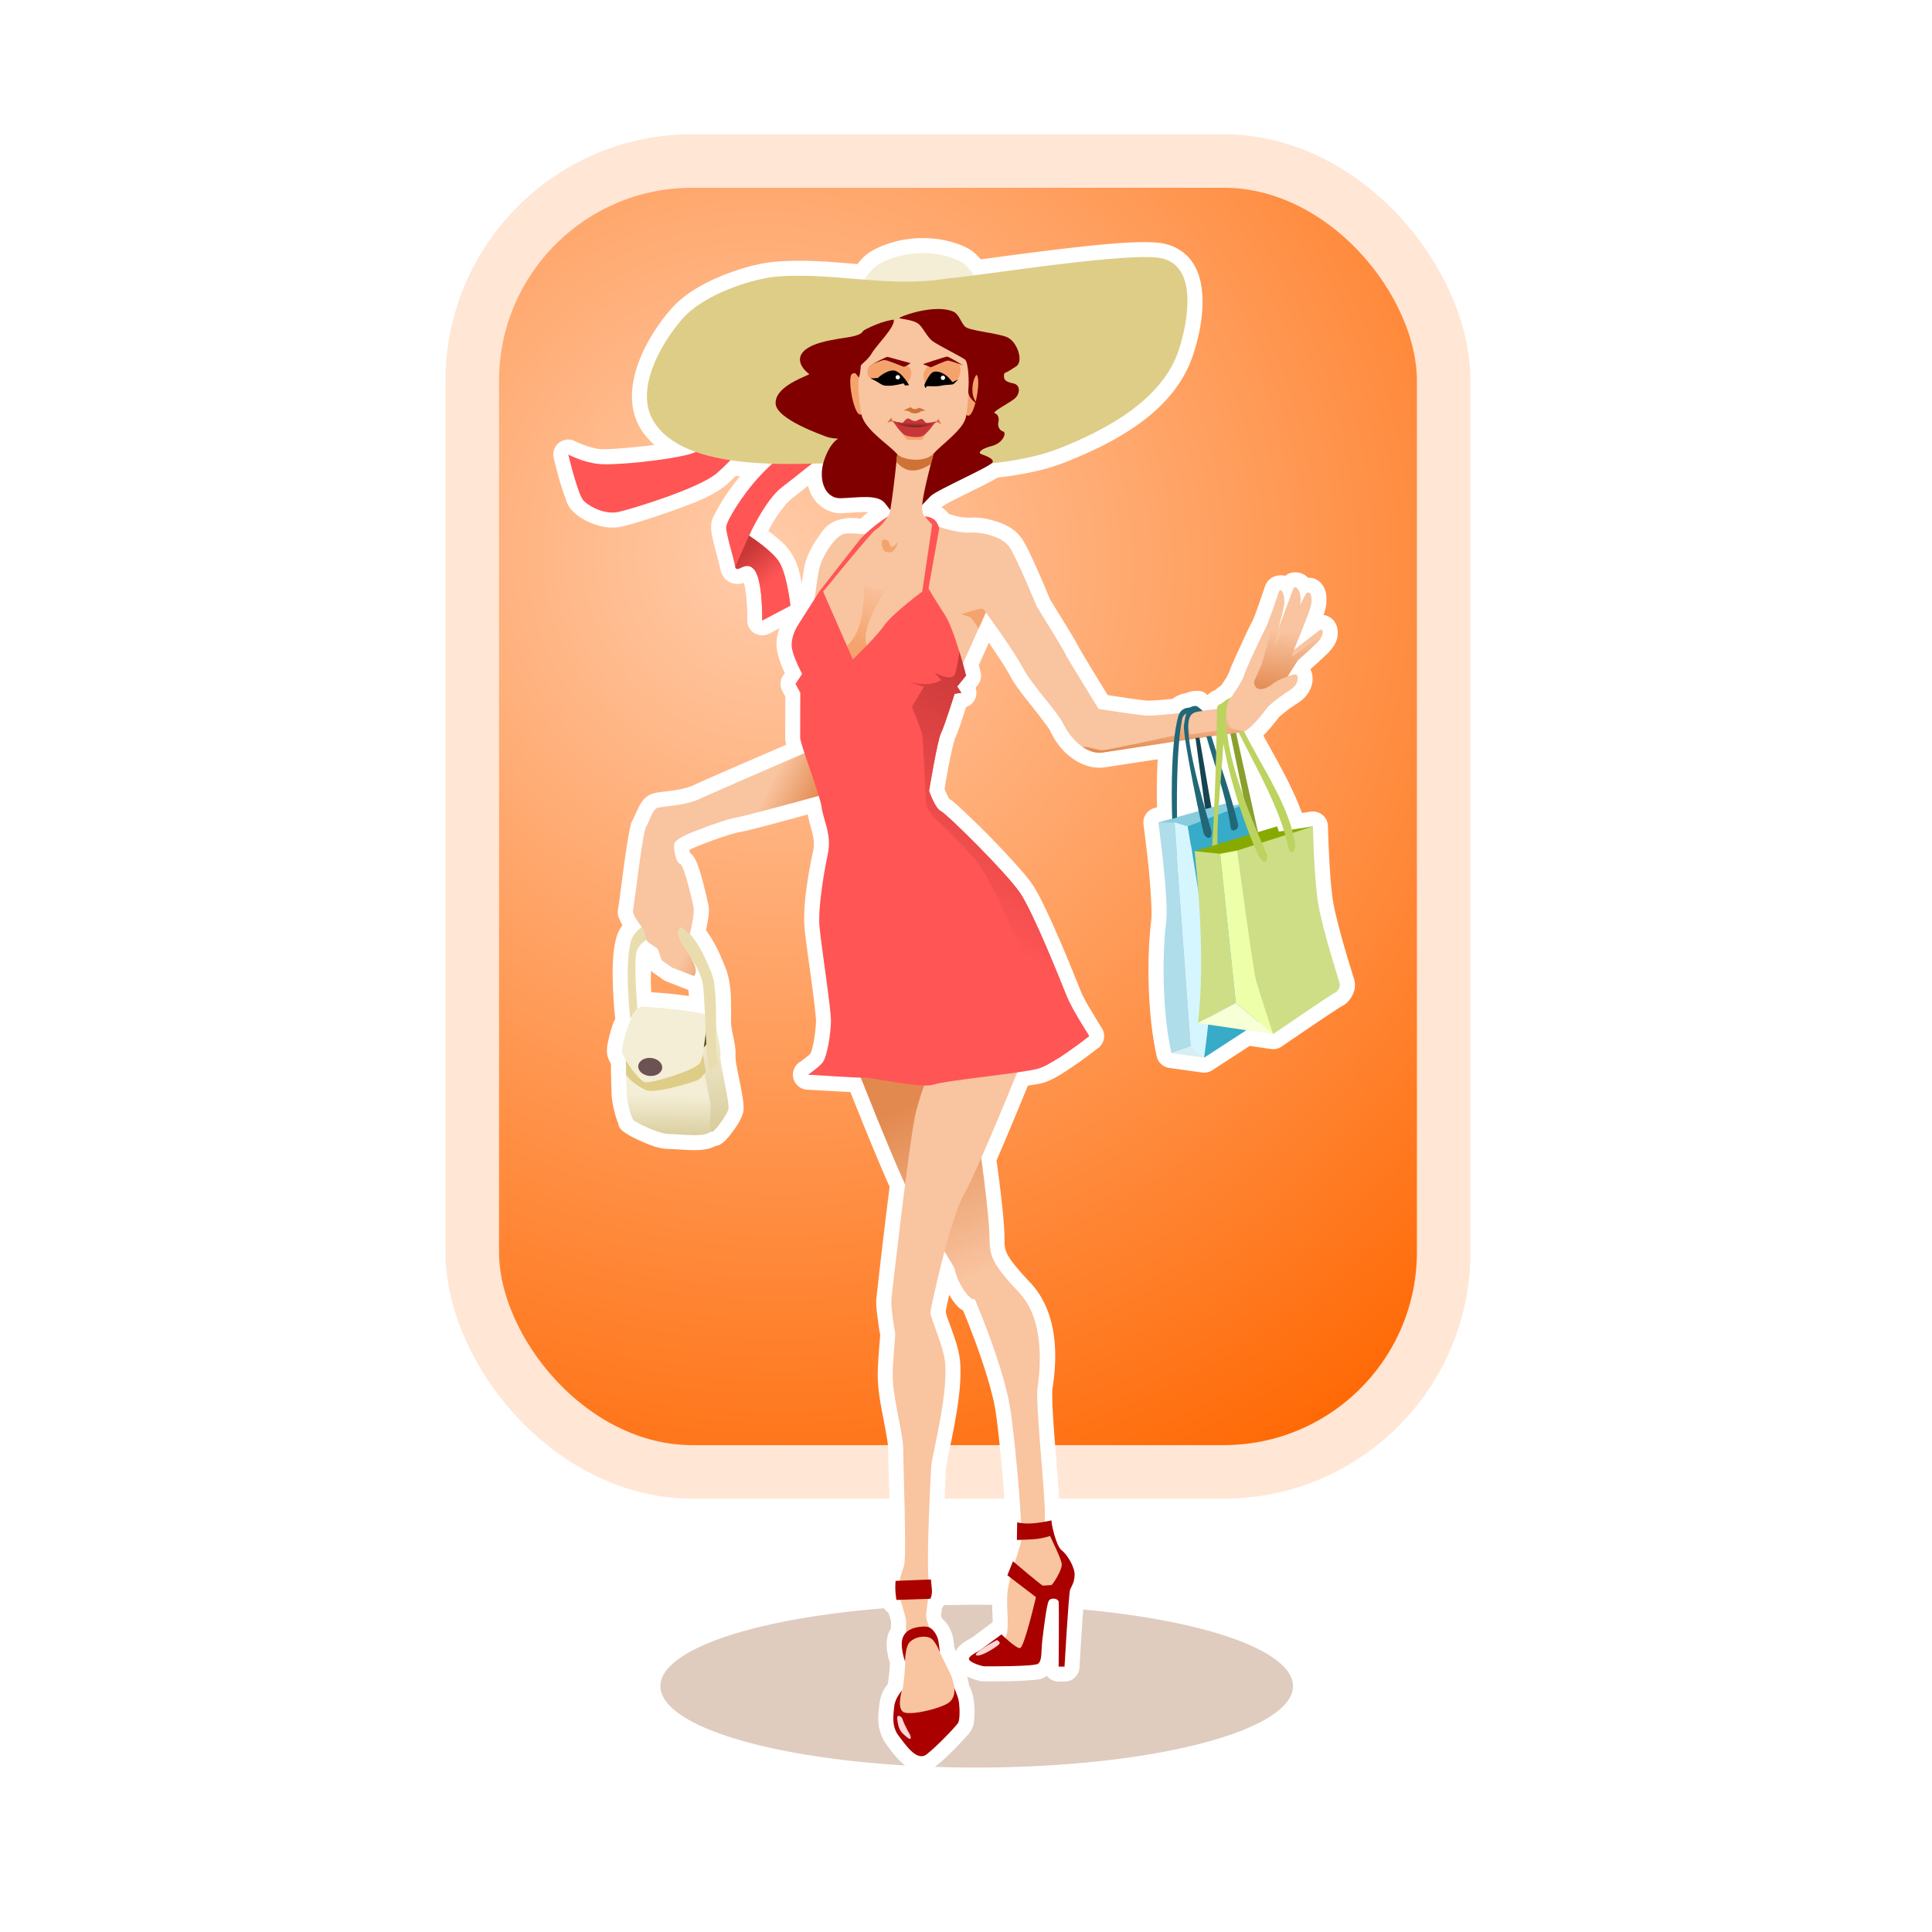 <svg:svg xmlns:dc="http://purl.org/dc/elements/1.1/" xmlns:ns1="http://www.w3.org/1999/xlink" xmlns:ns3="http://creativecommons.org/ns#" xmlns:rdf="http://www.w3.org/1999/02/22-rdf-syntax-ns#" xmlns:svg="http://www.w3.org/2000/svg" height="721.746" id="svg2" version="1.1" viewBox="-141.503 -25.217 721.746 721.746" width="721.746">
  <svg:title id="title4646">shopping woman</svg:title>
  <svg:defs id="defs4">
    <svg:linearGradient id="linearGradient4202">
      <svg:stop id="stop4204" offset="0" stop-color="#c83737" />
      <svg:stop id="stop4206" offset="1" stop-color="#f55" />
    </svg:linearGradient>
    <svg:linearGradient id="linearGradient4184">
      <svg:stop id="stop4186" offset="0" stop-color="#f9c4a0" />
      <svg:stop id="stop4188" offset="1" stop-color="#e2894f" />
    </svg:linearGradient>
    <svg:linearGradient id="linearGradient3143">
      <svg:stop id="stop3145" offset="0" stop-color="#f4eed7" />
      <svg:stop id="stop3147" offset="1" stop-color="#d1c38b" />
    </svg:linearGradient>
    <svg:linearGradient gradientTransform="translate(-2.25 .5)" gradientUnits="userSpaceOnUse" id="linearGradient3137" x1="118.59" x2="118.2" y1="450.83" y2="471.45" ns1:href="#linearGradient3143" />
    <svg:linearGradient gradientTransform="translate(-2.25 .5)" gradientUnits="userSpaceOnUse" id="linearGradient3149" x1="135.92" x2="146.7" y1="425.68" y2="473.79" ns1:href="#linearGradient3143" />
    <svg:linearGradient gradientUnits="userSpaceOnUse" id="linearGradient4192" x1="239.12" x2="211.49" y1="516.59" y2="453.99" ns1:href="#linearGradient4184" />
    <svg:linearGradient gradientUnits="userSpaceOnUse" id="linearGradient4208" x1="148.89" x2="158.19" y1="248" y2="258.72" ns1:href="#linearGradient4202" />
    <svg:linearGradient gradientUnits="userSpaceOnUse" id="linearGradient4237" x1="211.64" x2="211.6" y1="200.18" y2="201.88">
      <svg:stop id="stop4233" offset="0" stop-color="#c83737" />
      <svg:stop id="stop4235" offset="1" stop-color="#782121" />
    </svg:linearGradient>
    <svg:linearGradient gradientUnits="userSpaceOnUse" id="linearGradient4249" x1="236.35" x2="190.1" y1="289.06" y2="359.06" ns1:href="#linearGradient4202" />
    <svg:linearGradient gradientUnits="userSpaceOnUse" id="linearGradient4283" x1="305.91" x2="306.04" y1="310.35" y2="323.11" ns1:href="#linearGradient4184" />
    <svg:linearGradient gradientUnits="userSpaceOnUse" id="linearGradient4285" x1="162.19" x2="178.93" y1="326.56" y2="335.06" ns1:href="#linearGradient4184" />
    <svg:linearGradient gradientUnits="userSpaceOnUse" id="linearGradient4423" x1="190.13" x2="197.48" y1="283.05" y2="259.39">
      <svg:stop id="stop4419" offset="0" stop-color="#f5a36c" />
      <svg:stop id="stop4421" offset="1" stop-color="#f5a36c" stop-opacity="0" />
    </svg:linearGradient>
    <svg:radialGradient cx="117.55" cy="267.87" gradientTransform="matrix(1.212 1.683 -1.652 1.19 455.67 -265.92)" gradientUnits="userSpaceOnUse" id="radialGradient4466" r="191.45">
      <svg:stop id="stop3933" offset="0" stop-color="#fca" />
      <svg:stop id="stop3935" offset="1" stop-color="#f60" />
    </svg:radialGradient>
    <svg:filter color-interpolation-filters="sRGB" height="1.167" id="filter4480" width="1.226" x="-.113" y="-.084">
      <svg:feGaussianBlur id="feGaussianBlur4482" stdDeviation="17.052" />
    </svg:filter>
    <svg:filter color-interpolation-filters="sRGB" height="2.172" id="filter4488" width="1.302" x="-.151" y="-.586">
      <svg:feGaussianBlur id="feGaussianBlur4490" stdDeviation="16.806" />
    </svg:filter>
    <svg:linearGradient gradientUnits="userSpaceOnUse" id="linearGradient4514" x1="335.85" x2="332.65" y1="210.25" y2="234.33" ns1:href="#linearGradient4184" />
  </svg:defs>
  <svg:g id="layer3" transform="translate(-11.334 -67.532)">
    <svg:path d="m374.47 676.2a133.66 34.402 0 1 1 -267.32 0 133.66 34.402 0 1 1 267.32 0z" fill="#803300" filter="url(#filter4488)" id="path4061" opacity=".5" style="color:#000000" transform="matrix(.884 0 0 .884 21.82 74.457)" />
    <svg:rect fill="#520" filter="url(#filter4480)" height="489.71" id="rect3939" ry="82.15" style="color:#000000" width="362.89" x="52.259" y="108.46" />
    <svg:rect fill="url(#radialGradient4466)" height="489.71" id="rect3929" ry="82.15" stroke="#ffe6d5" stroke-width="20" style="color:#000000" width="362.89" x="46.259" y="102.46" />
    <svg:path d="m201.75 63.75c-6.099 0.23-12.115 1.759-17.375 4.656-2.407 1.326-4.076 3.131-5.562 5.031-10.007-0.826-20.268-1.785-30.781-0.875-5.007 0.434-11.956 2.081-19.188 4.969-7.232 2.888-14.672 6.901-19.875 12.938-4.658 5.404-9.305 12.443-12.062 20.125-2.758 7.682-3.69 16.483 0.75 24.094 1.426 2.445 3.301 4.476 5.312 6.312-8.303 1.04-17.618 1.79-20.125 1.562-4.536-0.412-9.375-2.906-9.375-2.906a5.598 5.598 0 0 0 -8.125 6.188s0.909 3.905 2.125 8.125c0.608 2.11 1.3 4.291 2.031 6.25 0.731 1.959 0.813 3.375 3.094 5.656 1.934 1.934 4.384 3.4 7.438 4.562s6.73 1.949 10.719 1.062c3.206-0.713 10.516-2.889 18.5-5.75 7.984-2.861 15.829-5.679 20.875-10.094 1.073-0.939 2.163-2.043 3.25-3.094 0.511 0.064 1.021 0.131 1.531 0.188-2.154 2.66-4.255 5.471-6 8.188-1.221 1.9-2.274 3.694-3.094 5.344-0.82 1.65-1.656 2.549-1.656 5.562 0 1.727 0.282 2.75 0.594 4.156 0.312 1.407 0.696 2.957 1.094 4.469 0.796 3.023 1.675 6.447 1.688 6.531 0.046 0.298 0.048 0.256 0.094 0.438a5.598 5.598 0 0 0 0.125 0.531 5.598 5.598 0 0 0 0 0.031 5.598 5.598 0 0 0 0.031 0.094c0.292 1.019 0.393 1.188 0.156 0.531a5.598 5.598 0 0 0 0.062 0.094c0.212 0.551 0.363 0.814 0.594 1.188h-0.031c0.314 0.512 0.828 1.14 1.531 1.688a5.598 5.598 0 0 0 0.062 0.062c-1.51-1.139-1.551-1.035 0.25 0.188a5.598 5.598 0 0 0 0.031 0.031c1.649 1.11 3.482 1.147 4.594 0.969 0.013-0.002 0.048 0.002 0.062 0 0.14-0.023 0.318-0.054 0.594-0.125a5.598 5.598 0 0 0 0.062 -0.031c0.275-0.074 0.397-0.148 0.594-0.219 0.159 0.402 0.139 0.239 0.281 0.875 0.349 1.56 0.622 3.618 0.781 5.594 0.318 3.952 0.25 7.531 0.25 7.531a5.598 5.598 0 0 0 8.188 5.031l3.906-2.062c-0.949 2.43-1.607 5.504-0.781 9.219 0.641 2.884 1.756 5.521 2.719 7.531l-0.656 0.969a5.598 5.598 0 0 0 -0.281 5.75l1.12 2.09c-0.004 2.053-0.031 12.985-0.031 15.344 0 1.364 0.179 2.03 0.375 2.656-9.667 4.174-30.06 12.951-34.781 15.188-1.626 0.77-4.68 1.489-7.5 1.906-1.41 0.209-2.781 0.353-3.969 0.5-1.187 0.147-1.963 0.19-3.375 0.594-2.431 0.695-3.572 2.141-4.344 3.219-0.771 1.077-1.244 2.067-1.656 2.969-0.825 1.803-1.704 3.622-1.406 3.188-0.898 1.308-0.846 1.672-1 2.188-0.154 0.515-0.254 0.982-0.375 1.531-0.242 1.099-0.468 2.408-0.719 3.906-0.502 2.996-1.048 6.734-1.562 10.469-0.515 3.734-0.999 7.465-1.375 10.344-0.188 1.439-0.347 2.657-0.469 3.562-0.122 0.906-0.3 1.812-0.219 1.406-0.495 2.487 0.175 3.526 0.562 4.469 0.309 0.752 0.681 1.339 1.031 1.938-0.952 1.272-1.746 2.701-2.219 4.375-1.702 6.032-1.583 13.436-1.312 19.812 0.252 5.945 0.74 10.144 0.812 10.781-0.188 0.476-0.486 0.93-0.656 1.406-0.75 2.094-1.343 4.159-1.75 5.938-0.407 1.778-0.688 2.878-0.688 4.688 0 1.894 0.455 2.7 0.844 3.625 0.177 0.421 0.422 0.816 0.625 1.219 0.019 1.277 0.025 2.246 0.062 4.219a5.598 5.598 0 0 0 0.026 0.56 5.598 5.598 0 0 0 0 0.094c0.046 2.498 0.088 4.876 0.156 6.25 0.12 2.405 0.621 4.976 1.25 7.375 0.314 1.199 0.661 2.3 1.094 3.375 0.432 1.075-0.011 2.034 2.938 4 1.542 1.028 3.341 1.958 6.312 3.25s6.214 2.688 10.25 2.688c1.534 0 4.962 0.354 8.344 0.406 1.691 0.026 3.394-0.027 5.188-0.344 1.063-0.188 2.267-0.561 3.469-1.188 0.432-0.128 1.026-0.202 1.312-0.344 1.13-0.561 1.623-1.056 2.125-1.531 1.003-0.95 1.788-1.924 2.594-3 1.611-2.152 2.96-4.022 3.938-6.562 0.757-1.968 0.513-2.714 0.469-3.656-0.045-0.943-0.135-1.879-0.281-2.875-0.293-1.993-0.741-4.238-1.188-6.469s-0.914-4.435-1.219-6.156c-0.304-1.721-0.212-3.648-0.375-2.344 0.289-2.314-0.022-3.995-0.312-5.781-0.259-1.59-0.597-2.975-0.844-4.031l-0.03-0.15-0.406-2.844c0.029-6.844 0.46-14.524-2.062-20.844-1.712-4.29-3.9-9.494-7.312-14.094 0.234-1.081 0.474-2.049 0.656-3.219 0.337-2.158 0.774-4.061 0.125-6.875-0.362-1.569-1.238-5.481-2.25-9.156-0.506-1.838-1.052-3.61-1.656-5.188-0.302-0.789-0.594-1.527-1.062-2.344-0.308-0.538-0.813-1.283-1.719-2.031-0.059-0.157-0.087-0.225-0.156-0.5-0.082-0.328-0.071-0.252-0.094-0.625 0.069-0.039 0.085-0.056 0.156-0.094 1.128-0.601 2.344-1.062 2.344-1.062a5.598 5.598 0 0 0 0.062 -0.031s2.951-1.204 6.5-2.5 7.973-2.667 9.406-2.906c2.825-0.471 7.822-1.811 13.906-3.438 4.129-1.103 7.961-2.157 11.812-3.219 1.048 5.447 2.994 9.14 2.031 13.594-1.634 7.556-3.966 20.307-3.219 28.781 0.332 3.762 1.404 11.235 2.406 18.594 0.501 3.68 0.961 7.267 1.312 10.188 0.351 2.92 0.562 5.437 0.562 5.781 0 1.673-0.321 5.036-0.844 7.875-0.262 1.419-0.583 2.717-0.875 3.625-0.14 0.437-0.317 0.802-0.406 0.969-0.004 0.007-0.028 0.025-0.031 0.031-1.228 1.199-3.875 3.062-3.875 3.062a5.598 5.598 0 0 0 2.656 10.312s9.641 0.569 16.219 0.906c4.231 10.606 10.313 25.731 14.656 35.344-2.335 18.466-4.68 39.179-4.906 41.438-0.287 2.865 0.139 5.372 0.5 8.125s0.568 4.459 1 6.188c-0.362-1.448-0.118-0.924-0.125-0.656-0.007 0.268-0.021 0.749-0.062 1.344-0.082 1.189-0.235 2.834-0.375 4.656-0.28 3.645-0.592 7.906-0.406 11.5 0.254 4.918 1.279 10.119 2.188 14.781 0.908 4.662 1.656 8.988 1.656 10.594 0 3.224 0.355 13.133 0.562 22.969 0.104 4.918 0.15 9.749 0.125 13.469-0.012 1.86-0.034 3.449-0.094 4.562s-0.491 2.342 0.031 0.906c-0.249 0.684-0.532 1.758-0.812 2.625a5.598 5.598 0 0 0 -2.656 4.344c-0.314 4.205 0.144 6.676 0.344 8.25a5.598 5.598 0 0 0 2.594 4.031c0.187 0.627 0.41 1.25 0.562 1.812 0.205 0.756 0.366 1.437 0.438 1.812 0.003 0.066-0.027 0.296-0.031 0.375-0.016 0.31-0.025 0.592-0.031 0.938-0.005 0.239 0.003 0.6 0 0.875-0.64 1.115-1.18 2.362-1.406 3.719-0.494 2.962 0.002 5.348 0.438 7.25 0.256 1.118 0.388 1.369 0.594 2-0.181 3.571-0.556 6.526-0.812 7.938-1.167 1.386-2.789 3.753-3.188 7.875-0.278 2.875-1.45 9.239 2.812 14.812 1.233 1.612 2.981 4.273 5.562 6.594 1.291 1.16 2.867 2.353 5.188 2.938 2.32 0.585 5.468 0.022 7.562-1.594 2.328-1.796 5.037-4.403 7.5-6.906 1.231-1.252 2.359-2.48 3.281-3.5 0.922-1.02 1.43-1.378 2.312-2.812 1.153-1.874 1.088-2.846 1.219-3.938 0.131-1.091 0.166-2.174 0.156-3.25-0.019-2.151-0.119-4.021-0.656-6.062-0.494-1.876-1.034-2.982-1.406-3.812-0.185-1.058-0.39-2.13-0.688-3.219 0.184 0.083 0.381 0.202 0.562 0.281 1.027 0.45 1.986 0.775 2.906 1.031 0.921 0.256 1.328 0.5 3.062 0.5 0.399 0 5.155 0.043 9.875-0.062 2.36-0.053 4.723-0.163 6.75-0.312 1.013-0.075 1.936-0.146 2.812-0.281 0.877-0.136 1.368 0.149 3.406-1.125 0.145-0.091 0.21-0.215 0.344-0.312a5.598 5.598 0 0 0 4.438 2.188h2.219a5.598 5.598 0 0 0 5.594 -5.281s0.388-6.866 0.844-13.875c0.228-3.505 0.471-7.046 0.688-9.75 0.108-1.352 0.198-2.498 0.281-3.281 0.026-0.248 0.074-0.373 0.094-0.531 0.375-0.672 1.844-3.425 1.844-7.312 0-3.315-1.159-5.631-2.406-7.844-1.247-2.213-2.411-4.022-4.719-5.688 1.251 0.903 0.6 0.638 0.281-0.094-0.319-0.732-0.696-1.889-1-3s-0.565-2.228-0.688-2.938c-0.032-0.188-0.048-0.203-0.062-0.312a5.598 5.598 0 0 0 -2.469 -4.969c-0.079-1.502-0.23-3.169-0.375-5.281-0.301-4.374-0.758-9.756-1.188-15.156-0.429-5.4-0.837-10.819-1.094-15.188-0.257-4.368-0.212-8.298-0.219-8.25 0.85-5.949 4.467-26.934-8.344-40.438-4.969-5.238-7.388-8.401-8.406-10.438-1.018-2.037-1.094-3.187-1.094-6.406 0-5.383-1.409-17.45-2.969-28.656 3.894-8.92 8.101-19.105 11.719-27.938 2.065-0.327 4.293-0.613 5.844-1.094 3.594-1.115 6.739-3.228 10.094-5.469 0.785-0.524 1.562-1.061 2.281-1.562a5.598 5.598 0 0 0 0.031 0c3.291-2.298 5.704-4.168 6.938-5.125 0.006-0.005 0.025-0.026 0.031-0.031 0.661-0.508 1.094-0.812 1.094-0.812a5.598 5.598 0 0 0 1.281 -7.438s-1.528-2.434-3.344-5.469c-0.931-1.557-1.928-3.166-2.719-4.625-0.814-1.5-1.499-2.95-1.844-3.812-0.717-1.792-2.664-6.704-5.094-12.531-2.781-6.674-6.168-14.47-9.156-20.438-0.012-0.029-0.018-0.033-0.031-0.062-0.017-0.034-0.014-0.091-0.031-0.125a5.598 5.598 0 0 0 -0.062 -0.125 5.598 5.598 0 0 0 0 -0.031c-1.305-2.59-2.507-4.761-3.719-6.531-1.62-2.367-4-5.11-6.875-8.281v-0.031c-0.009-0.01-0.022-0.021-0.031-0.031a5.598 5.598 0 0 0 -0.062 -0.062 5.598 5.598 0 0 0 -0.094 -0.094c-2.862-3.148-6.117-6.573-9.312-9.812-3.26-3.31-6.455-6.391-9-8.781-1.272-1.195-2.38-2.226-3.312-3.031-0.766-0.662-1.182-1.067-2.25-1.688-0.004-0.004 0.007-0.023 0-0.031-0.013-0.008-0.018-0.023-0.031-0.031-0.384-0.477-1.261-2.525-1.75-3.656 0.197-1.188 0.628-3.897 1.406-8.062 0.23-1.227 0.498-2.497 0.75-3.75 0.235-1.175 0.481-2.313 0.719-3.375 0.468-2.084 1.266-4.22 0.781-3.25 1.218-2.435 2.253-5.701 3.375-9.094 0.535-1.619 0.604-1.902 0.969-3.062a5.598 5.598 0 0 0 3.562 -7.219l0.812-1.031a5.598 5.598 0 0 0 1.062 -5s-0.284-1.061-0.656-2.438l3.75-8.406c3.017 4.368 6.346 9.367 7.688 11.938 2.131 4.084 5.536 8.241 8.688 12.188 3.152 3.947 6.2 8.156 6.375 8.531 1.962 4.204 5.727 10.112 12.781 12.938 0.625 0.252 1.155 0.413 1.562 0.531a5.598 5.598 0 0 0 0.031 0c0.802 0.23 1.688 0.43 2.688 0.531 0.483 0.05 0.784 0.058 0.906 0.062 0.892 0.036 1.835-0.006 2.812-0.156 2.587-0.398 11.498-1.777 19.562-3-0.437 8.172-0.351 14.09-0.25 17.938l-1.062 0.312a5.598 5.598 0 0 0 -4 6.156s0.959 7.051 1.812 15.156c0.853 8.105 1.417 17.838 1.094 20.469-1.807 14.714-1.375 35.774 2.031 50.969a5.598 5.598 0 0 0 4.688 4.312l12.219 1.719a5.598 5.598 0 0 0 3.844 -0.844l14-9.094 7.906 1.156a5.598 5.598 0 0 0 3.99 -0.89s5.434-3.728 11-7.5c2.783-1.886 5.603-3.774 7.781-5.219 1.089-0.722 2.027-1.328 2.688-1.75 0.33-0.211 0.599-0.378 0.75-0.469s0.528-0.224-0.344 0.125c2.24-0.896 3.402-2.309 4.281-3.844 0.88-1.535 1.601-3.336 1.094-5.875-0.203-1.017-0.298-1.079-0.5-1.75-0.202-0.671-0.465-1.528-0.781-2.562-0.633-2.07-1.469-4.813-2.344-7.812-1.749-5.998-3.644-13.137-4.406-17.719-1.403-8.429-1.906-28-1.906-28a5.598 5.598 0 0 0 -6.438 -5.406l-3.281 0.5c-3.716-10.261-9.367-19.641-14.406-28.938 0.547-0.57 1.108-1.144 1.625-1.719 1.798-1.997 3.324-4.002 4.125-5.031 0.108-0.139 1.946-1.789 3.625-3s3.167-2.161 3.906-2.656c4.207-2.819 6.432-7.916 4.312-12.375 0.576-0.513 1.138-1.005 2.406-2.156 0.876-0.794 1.855-1.683 2.719-2.5 0.842-0.797 1.51-1.419 2.156-2.156 1.95-2.225 3.195-4.526 2.875-7.688-0.16-1.581-0.864-3.889-3.406-5.188-0.596-0.304-1.221-0.486-1.844-0.562 0.043-0.133 0.119-0.316 0.156-0.438 0.161-0.529 0.333-1.077 0.469-1.656 0.009-0.036 0.022-0.059 0.031-0.094 0.269-1.066 0.424-1.921 0.406-3.156h0.031c0.011-0.251-0.03-0.501-0.031-0.75-0.005-1.143-0.115-2.285-0.594-3.5-0.583-1.48-1.865-3.302-4.125-4.062-0.701-0.236-1.42-0.274-2.125-0.25-0.65-0.686-1.519-1.314-2.844-1.75-1.224-0.403-2.962-0.443-4.469 0.219-0.482 0.212-0.836 0.545-1.219 0.844-0.016-0.005-0.015-0.026-0.031-0.031-1.543-0.466-3.755-0.115-5.031 0.719s-1.837 1.774-2.219 2.5a5.598 5.598 0 0 0 -0.34 0.81s-0.976 2.972-2.094 6.156c-0.559 1.592-1.156 3.244-1.656 4.562-0.5 1.318-1.147 2.608-0.906 2.188-1.07 1.873-2.648 5.348-4.531 9.438-0.941 2.045-1.882 4.085-2.625 5.812-0.743 1.728-1.221 2.633-1.656 4.375 0.332-1.328-0.193 0.322-0.969 1.562-0.538 0.86-1.262 1.883-1.938 2.875-0.644 0.329-1.413 1.06-2.281 1.75-0.771 0.285-1.589 0.688-2.406 1.438-0.096 0.088-0.128 0.248-0.219 0.344-0.06 0.007-0.126-0.007-0.188 0-0.791-0.79-1.746-1.862-5.219-1.469-0.786 0.089-1.752 0.352-2.75 0.75-1.504 0.22-3.384 0.8-5.062 2.156-1.883 0.183-3.833 0.356-5.344 0.469-2.095 0.157-3.935 0.188-3.938 0.188-2.561-0.171-11.818-1.593-14.906-2.062-0.908-1.466-2.138-3.448-4.406-7.156-2.981-4.872-6.466-10.776-6.625-11.094-1.128-2.256-3.533-6.134-6-10.156-2.336-3.809-4.277-6.923-4.5-7.281-0.156-0.38-1.664-4.04-3.688-8.688-2.126-4.883-4.438-10.135-6.438-13.406-2.715-4.443-7.043-6.27-10.75-7.344s-6.733-1.399-9.469-1.125c0.248-0.025-1.799-0.059-3.719-0.406-1.357-0.245-2.61-0.675-3.844-1.062-0.814-1.11-1.74-1.823-2.719-2.5 0.479-0.3 1.566-1.06 2.75-1.688 1.921-1.019 4.395-2.246 6.938-3.5s5.129-2.526 7.312-3.656c1.547-0.801 2.749-1.413 3.938-2.188 8.86-1.025 17.459-2.665 25-5.625 18.39-7.219 40.766-18.676 47.938-39.781 2.105-6.194 4.22-14.979 3.562-23.469-0.329-4.245-1.374-8.558-4.094-12.219-2.72-3.66-7.293-6.231-12.594-6.688-7.603-0.655-19.549 0.475-32.625 1.969-11.948 1.365-23.97 3.019-33.438 4.281-1.386-1.678-2.985-3.259-5.344-4.406-5.489-2.671-11.659-3.729-17.75-3.5zm-41.375 92.5c0.245 1.009 0.591 2.006 1.031 2.969 1.814 3.972 6.319 7.44 11.406 7.281 3.458-0.108 6.804-0.476 9.219-0.438 0.391 0.006 0.478 0.062 0.781 0.094-0.883 0.666-1.825 1.505-2.844 2.375-1.639-0.233-4.242-0.607-7.844 0.375-4.723 1.288-6.299 4.133-8.406 7.188-2.107 3.055-3.894 6.51-4.688 10.281-0.323 1.535-0.671 4.104-1 6.344-0.693-3.502-1.515-7.379-3.656-10.875-2.174-3.548-5.271-5.929-7.969-8.031-0.468-0.365-0.439-0.3-0.875-0.625 0.578-1.118 0.553-1.256 1.406-2.719 2.124-3.642 5.212-7.761 6.938-9.094 1.892-1.462 4.228-3.342 6.5-5.125zm-45.031 136.5c0.35 0.226 0.727 0.429 0.844 0.594-0.24-0.188-0.526-0.376-0.875-0.562 0.009-0.006 0.021-0.025 0.031-0.031zm-13.656 44.688a5.598 5.598 0 0 0 0.75 0.656l3.938 2.75a5.598 5.598 0 0 0 1.188 0.625l8.062 3.125c0.092 0.664 0.119 0.646 0.188 1.562 0.015 0.198 0.017 0.511 0.031 0.719-6.304-0.925-11.192-1.237-14.031-1.406-0.061-0.963-0.069-0.917-0.125-2.031-0.11-2.195 0.004-3.842 0-6zm-1.375 18.5c0.081-0.009-0.005 0.115-0.281 0.344 0.059-0.085 0.118-0.198 0.156-0.25a5.598 5.598 0 0 0 0.125 -0.094zm112.8 102.53c0.261 0.424 0.476 0.904 0.75 1.312 0.951 1.417 1.911 2.688 3.25 3.844 0.305 0.263 0.815 0.496 1.188 0.75 1.33 3.206 10.477 25.371 12.312 38.906 1.466 10.813 2.819 26.485 3.438 36.781a5.598 5.598 0 0 0 -1.156 3.312l-0.125 6.594a5.598 5.598 0 0 0 0.688 2.781c-0.125 0.423-0.223 0.716-0.375 1.219a5.598 5.598 0 0 0 -1.375 1.969l-2.094 5.219a5.598 5.598 0 0 0 0.312 4.875 5.598 5.598 0 0 0 0 0.031c-0.295 1.522-0.686 3.052-0.75 4.594-0.147 3.537 0.107 6.887 0.156 9.469 0.005 0.29-0.054 0.419-0.062 0.688-0.025 0.018-4.249 3.171-6.812 5.094-0.929 0.697-1.613 1.051-2.594 1.625-0.98 0.574-2.473 1.485-3.688 3.031-0.223 0.284-0.325 0.751-0.5 1.125-0.259-0.548-0.422-0.897-0.688-1.469-0.083-0.946-0.144-2.218-0.562-4.031-0.269-1.167-0.722-2.467-1.625-4-0.54-0.917-1.379-1.888-2.406-2.812-0.073-0.222-0.201-0.549-0.25-0.719-0.048-0.167-0.047-0.264-0.062-0.375 0.017-0.239 0.193-1.766 0.312-2.75a5.598 5.598 0 0 0 0.59 -0.87c2.446-4.714 0.928-8.635 0.844-10.125a5.598 5.598 0 0 0 -0.969 -2.812c-0.355-7.749 0.871-35.814 1.094-38.938-0.005 0.073 0.367-2.299 0.938-5.031 0.571-2.733 1.321-6.232 2.031-10.031 1.42-7.598 2.795-16.303 2.281-23.75-0.32-4.643-1.983-9.137-3.375-13-0.696-1.931-1.338-3.669-1.75-4.906-0.194-0.581-0.225-1.205-0.25-1.5 0.073-0.393 0.069-0.441 0.219-1.156 0.262-1.253 0.613-2.962 1.062-4.938zm42.906 87.406c-0.106 0.177-0.191 0.316-0.344 0.5-0.006-0.012-0.025-0.02-0.031-0.031a5.598 5.598 0 0 0 0.375 -0.469z" fill="#fff" id="path4644" style="color:#000000" transform="translate(11.334 67.532)" />
  </svg:g>
  <svg:g id="layer2" transform="translate(-11.334 -67.532)">
    <svg:path d="m103.56 433.18s0.173 13.982 0.345 17.434c0.173 3.452 1.726 9.666 2.762 10.357 1.036 0.69 8.976 5.006 13.464 5.006s13.982 1.554 15.535-1.381c1.554-2.934-3.28-28.309-3.28-28.309z" fill="url(#linearGradient3137)" id="path3127" style="color:#000000" />
    <svg:path d="m136.19 423.51-7.768 2.071 1.726 12.601 7.768-3.884z" fill="#504416" id="path3129" style="color:#000000" />
    <svg:path d="m137.57 427.48s1.726 6.559 1.381 9.321c-0.345 2.762 3.797 17.952 2.934 20.196-0.863 2.244-5.524 8.976-6.387 8.113-0.863-0.863-0.173-8.631-0.173-9.666s-3.97-20.023-3.97-20.023z" fill="url(#linearGradient3149)" id="path3125" style="color:#000000" />
    <svg:path d="m103.56 433.19s0.06 5.657 0.156 10.688c1.745 2.514 5.723 4.961 7.445 5.686 3.28 1.381 17.092-2.744 19.336-3.78 1.013-0.468 2.109-1.795 3.031-3.094-0.627-3.662-1.156-6.406-1.156-6.406z" fill="#decd87" id="path3151" style="color:#000000" />
    <svg:path d="m109.6 418.33c-4.315 1.208-7.422 14.154-7.422 16.571 0 2.417 6.387 11.393 8.803 11.738 2.417 0.345 18.642-4.488 20.369-7.25 1.726-2.762 1.726-13.119 3.107-14.154 1.381-1.036 1.899 4.661 1.899 4.661l1.58-0.688-0.889-6.044c-0.69-3.28-27.446-4.833-27.446-4.833z" fill="#f4eed7" id="path3123" style="color:#000000" />
    <svg:path d="m121 439.23c0 2.479-2.009 4.488-4.488 4.488-2.479 0-4.488-2.009-4.488-4.488 0-2.479 2.009-4.488 4.488-4.488 2.479 0 4.488 2.009 4.488 4.488z" fill="#6c5353" id="path3156" style="color:#000000" transform="matrix(.996 .091 -.068 .748 26.561 101.75)" />
    <svg:path d="m134.98 442.5s-0.949-3.754-1.241-8.71c-0.534-9.062-0.689-22.343-1.693-25.468-1.554-4.833-7.221-15.627-14.5-16.571-4.028-0.523-9.628 2.982-10.098 6.818-0.764 6.235 0.518 20.714 0.518 20.714-0.777 0.259-2.675 3.711-2.675 3.711s-2.328-20.005 0.259-29.172c1.441-5.105 8.841-8.632 14.068-7.595 8.303 1.646 12.915 11.816 16.053 19.678 2.128 5.332 1.567 17.89 1.683 25.144 0.115 7.255 0.907 9.206 0.907 9.206z" fill="#e9ddaf" id="path3158" style="color:#000000" />
    <svg:path d="m143.59 200.22s-7.988 9.67-16.531 11.875c-8.543 2.205-27.312 4.114-33.375 3.562-6.063-0.551-11.562-3.562-11.562-3.562s3.576 15.139 5.781 17.344c2.205 2.205 8.008 5.227 12.969 4.125 4.961-1.102 30.292-8.806 36.906-14.594 6.614-5.787 14.625-15.438 14.625-15.438l-8.812-3.312zm22.594 9.094c-1.102 0.276-7.707 5.531-13.219 11.594-5.512 6.063-11.875 15.988-11.875 18.469 0 2.48 2.943 11.909 3.312 14.312 0.551 3.583 3.849-2.483 7.156 1.375s3.031 19.031 3.031 19.031l10.5-5.531s-1.235-11.481-4.156-16.25c-2.618-4.274-11.281-9.906-11.281-9.906s6.062-13.252 12.125-17.938c6.063-4.685 17.094-13.5 17.094-13.5l-12.688-1.656z" fill="#f55" id="path3044" style="color:#000000" />
    <svg:path d="m187.14 157.36s5.414-13.302 11.248-16.515c8.77-4.83 21.017-5.402 30.019-1.021 5.077 2.471 9.993 13.677 9.993 13.677z" fill="#f4eed7" id="path3040" style="color:#000000" />
    <svg:path d="m159.84 145.66c-8.278 0.717-26.848 6.206-35.276 15.984-8.543 9.912-17.343 26.454-10.748 37.756 11.431 19.591 53.465 15.984 66.142 15.984s58.87 4.916 85.434-5.512c17.869-7.015 38.47-18.202 44.646-36.378 3.857-11.35 7.717-33.622-8.268-35s-68.071 7.165-79.095 7.992c-20.843 3.353-42.2-2.614-62.835-0.827z" fill="#decd87" id="path3038" style="color:#000000" />
    <svg:path d="m194.09 172.12s-18.903 8.574-22.216 10.133c-3.313 1.559-12.667 5.067-12.277 10.913 0.39 5.846 17.539 11.692 18.903 12.277 1.364 0.585 4.482 0.779 4.482 0.779s-2.923 1.169-5.262 7.99 0 14.421 6.236 14.226c6.236-0.195 13.641-1.559 16.369 1.754 2.728 3.313 6.431 8.964 6.431 8.964s8.38-9.159 10.718-11.498c2.338-2.338 22.605-11.108 23.19-12.667 0.585-1.559-3.703-2.728-4.482-3.118-0.779-0.39-0.39-1.754 4.092-2.923 4.482-1.169 5.651-5.067 4.287-5.456-1.364-0.39-2.144-1.949-1.754-3.508 0.39-1.559-0.195-2.923-1.364-3.313-1.169-0.39 4.872-3.508 7.21-5.262s2.533-5.262-0.195-5.846c-2.728-0.585-3.897-1.169-3.508-3.508 0.39-2.338 4.885-3.495 4.69-4.469-0.195-0.974-55.552-5.469-55.552-5.469z" fill="#800000" id="path3013" style="color:#000000" />
    <svg:path d="m188.92 181.69c-0.248 0.007-0.506 0.073-0.75 0.219-1.949 1.169 0.475 14.915 2.906 15.281 1.774 0.267 3.281-4.406 3.281-4.406l-2-8.188s-1.704-2.952-3.438-2.906zm44.906 0.406c-1.74-0.05-3.44 2.9-3.44 2.9l-2 8.219s1.538 4.643 3.312 4.375c2.431-0.366 4.824-14.112 2.875-15.281-0.244-0.146-0.502-0.212-0.75-0.219z" fill="#f5a36c" id="path3064" style="color:#000000" />
    <svg:path d="m188.23 436.96s16.536 42.166 21.772 52.087c5.236 9.921 16.2 25.659 16.536 27.559 0.827 4.685 5.512 11.85 7.441 11.024 0 0 11.299 26.181 13.504 42.441 2.205 16.26 4.41 44.095 3.858 47.678-0.551 3.583-4.961 14.055-5.236 20.669-0.276 6.614 1.102 13.78-1.102 16.26-2.205 2.48-5.236 4.685-5.236 4.685l12.402 3.307s3.307-1.654 3.583-4.134c0.276-2.48-1.102-17.362 2.756-19.567 3.858-2.205 7.717-2.205 9.921-3.307s3.858-6.614-0.276-11.024c-4.134-4.41-8.543-10.473-7.992-15.158 0.551-4.685-3.583-42.717-2.756-48.504 0.827-5.787 3.307-25.079-6.89-35.827s-11.024-13.78-11.024-20.669c0-6.89-3.583-36.378-5.787-44.922-2.205-8.543-9.921-34.173-9.921-34.173z" fill="url(#linearGradient4192)" id="path3005" style="color:#000000" />
    <svg:path d="m205.59 206.57s-2.48 25.079-3.583 27.835c-1.102 2.756-5.512 6.339-7.441 7.165-1.929 0.827-6.614-0.551-9.646 0.276s-7.992 7.992-9.095 13.228c-1.102 5.236-3.031 21.496-3.031 21.496l11.85 19.016 41.063 3.307 12.402-27.835s10.473 14.331 13.78 20.669c3.307 6.339 13.228 16.811 15.158 20.945 1.929 4.134 7.717 11.85 14.882 10.748 7.165-1.102 48.229-7.441 51.26-7.441 3.031 0 7.992-6.614 9.921-9.095 1.929-2.48 7.795-6.204 8.819-6.89 2.728-1.828 3.108-4.21 2.357-5.525-0.407-0.711-3.459 0.565-3.459 0.565l3.858-6.063s6.356-5.609 7.739-7.188c2.482-2.832 1.525-5.021 0.36-4.036l-9.939 7.661s5.275-12.246 6.249-15.454c2.056-6.768-1.033-7.495-1.84-4.987 0 0-0.898 1.661-1.743 3.333 0.903-5.116-1.66-7.723-2.467-6.2l-5.868 15.684s2.14-7.469 2.416-10.225c0.276-2.756-1.04-6.033-1.936-4.33 0 0-3.996 11.96-5.098 13.89-1.102 1.929-7.717 15.984-8.268 18.189-0.551 2.205-7.441 11.575-7.441 11.575s-24.528 3.031-28.662 2.756c-4.134-0.276-17.914-2.48-17.914-2.48s-11.299-18.189-12.677-20.945c-1.378-2.756-10.473-17.362-10.473-17.362s-6.89-16.811-9.921-21.772c-3.031-4.961-12.126-6.063-14.882-5.787-2.756 0.276-11.85-1.378-14.606-3.858-2.756-2.48-4.134-2.48-3.031-9.095 1.102-6.614 4.961-20.394 4.961-20.394z" fill="#f9c4a0" id="path2999" style="color:#000000" />
    <svg:path d="m205.59 206.56s-0.389 3.797-0.875 8.281c1.018 1.425 3.065 2.891 5.026 3.164 2.689 0.375 5.048-0.63 7.818-2.289 1.109-4.301 2.094-7.781 2.094-7.781z" fill="#ce7335" id="path3066" style="color:#000000" />
    <svg:path d="m192.43 168.57s-1.149 12.076-1.526 13.709c-1.055 4.577 0.258 13.769 0.974 15.742 1.996 5.501 10.167 10.54 12.974 13.811 2.04 2.377 10.553 3.58 13.851-0.18 2.704-3.082 10.644-8.595 11.881-13.185 0.96-3.561 1.707-17.72 0.912-21.943-0.765-4.062-0.679-10.288-0.679-10.288-11.25-6.179-23.035-9.952-38.388 2.333z" fill="#f9c4a0" id="path2997" style="color:#000000" />
    <svg:path d="m174.72 321.78s-38.295 16.52-43.531 19c-5.236 2.48-13.79 2.761-15.719 3.312-1.929 0.551-3.125 5.426-4.312 7.156-1.188 1.73-4.521 29.722-4.844 31.344-0.323 1.622 3.969 6.969 3.969 6.969l1.344 4.5 3.969 2.75 1.406 4.219 3.938 2.75 8.136 3.159s1.573-1.206 0.021-4.628c-1.308-2.881-1.472-2.805-2.254-3.99l-2.558-3.76c-2.449-5.429-0.659-4.923 0-6l3.198 2.874c0.773-3.107 1.914-8.282 1.395-10.53-0.747-3.237-3.432-15.282-5-15.875-1.568-0.593-2.533-5.577-2.156-7.469 0.377-1.892 6.156-4.125 6.156-4.125s12.133-4.923 17.094-5.75c4.961-0.827 38.394-10.177 38.394-10.177z" fill="url(#linearGradient4285)" id="path3001" style="color:#000000" />
    <svg:path d="m221.3 431.45s-7.441 17.638-9.646 27.835-8.543 65.591-8.819 68.347c-0.276 2.756 1.102 11.299 1.378 12.402 0.276 1.102-1.135 11.944-0.827 17.914 0.446 8.628 3.858 20.118 3.858 25.63 0 5.512 1.378 40.788 0.276 43.819-1.102 3.031-2.756 8.268-1.929 10.748 0.827 2.48 3.031 9.37 2.756 10.473-0.276 1.102 0.231 20.038-1.654 25.906-2.149 6.691-0.171 11.85-0.171 11.85s21.116-1.654 20.84-2.756c-0.276-1.102 0-11.299-2.756-16.536-2.756-5.236-8.819-18.465-8.819-20.945 0-2.48 1.378-7.165 0.827-15.433-0.551-8.268 0.827-36.929 1.102-40.788 0.276-3.858 6.117-25.265 5.236-38.032-0.466-6.76-5.787-17.362-5.512-19.567 0.276-2.205 7.165-34.449 12.677-44.095 5.512-9.646 25.63-59.804 25.63-59.804z" fill="#f9c4a0" id="path3003" style="color:#000000" />
    <svg:path d="m182.9 286.67s5.449-3.819 7.438-9.204c2.307-6.245 2.62-14.195 1.956-16.25-0.395-1.223 3.093 1.486 4.899 1.486s8.418-3.175 5.333-1.486c-1.699 0.93-10.942 14.311-9.101 21.714 1.647 6.624 5.49 7.627 5.49 7.627l-12.188 2.558z" fill="url(#linearGradient4423)" id="path4348" style="color:#000000" />
    <svg:path d="m201.63 235.21s-4.992 2.913-9.894 7.927c-0.909 0.93-15.774 20.071-15.774 20.071s-7.028 11.024-7.992 12.539c-0.965 1.516-3.031 5.512-2.205 9.232 0.827 3.72 3.72 9.095 3.72 9.095l-2.48 3.72 1.791 3.307s-0.04 14.254-0.04 16.788c0 2.533 7.405 21.241 7.99 25.918 0.585 4.677 3.897 10.328 2.338 17.539-1.559 7.21-3.703 20.462-3.118 27.087 0.585 6.626 4.287 30.595 4.287 35.077 0 4.482-1.364 13.836-3.313 15.98-1.949 2.144-5.262 4.287-5.262 4.287s17.733 1.169 21.241 1.169c3.508 0 21.436 4.092 25.723 2.533 4.287-1.559 33.713-4.287 39.364-6.041 5.651-1.754 18.708-12.082 18.708-12.082s-6.431-9.938-8.38-14.81c-1.949-4.872-12.472-31.375-17.539-38.78-5.067-7.405-27.087-29.231-29.426-30.4-2.338-1.169-4.482-7.6-4.482-7.6s3.118-18.903 4.482-21.631c1.364-2.728 5.067-14.616 5.067-14.616l2.533-0.39-1.559-2.338 3.313-4.092s-4.287-17.149-7.99-22.8c-3.703-5.651-6.041-9.744-6.041-9.744l3.986-22.341c-0.903-4.815-5.35-4.551-5.35-4.551l2.728 3.118-3.703 24.944s-11.108 8.185-14.226 12.667c-3.118 4.482-11.692 12.667-11.692 12.667l-11.108-25.334s18.127-22.26 19.426-22.978c2.417-1.337 4.873-5.137 4.873-5.137z" fill="#f55" id="path3007" style="color:#000000" />
    <svg:path d="m203.68 161.71c0.835 2.505-6.467 9.631-8.026 12.357-1.561 2.727-3.698 3.88-4.375 4.982 0.104 1.715-0.345 3.402-0.548 4.294-0.949-0.869-1.278-2.011-1.935-1.716-2.661 1.198-4.431 3.874-7.181 4.139-2.595 0.25-5.448-1.956-7.396-2.54-1.949-0.585-8.185-5.262-4.287-9.549s15.59-4.872 19.098-5.846c3.508-0.974 2.561-1.625 3.897-2.338 6.16-3.291 10.755-3.782 10.755-3.782z" fill="#800000" id="path3015" style="color:#000000" />
    <svg:path d="m215.59 186.5s-0.766-2.517-0.766-4.159c0-1.641 2.079-3.721 2.079-3.721l7.113-2.298 3.721 1.532c1.966 2.393 0.343 6.293-1.313 7.551l-8.974 0.328z" fill="#f5a36c" id="path4229" style="color:#000000" />
    <svg:path d="m213 163.34c1.784 1.471 3.111 4.879 5.255 6.438s10.944 5.922 12.113 6.896c1.169 0.974 1.593 8.019 1.203 11.332-0.39 3.313 3.639 5.397 3.639 5.397s-1.748-1.53-2.048-4.299c-0.37-3.41 0.855-6.404 1.682-6.992 2.1-1.495 2.967 0.656 6.294 0.516 3.92-0.164 6.529-2.399 8.196-3.382 3.104-1.83 0.492-9.468-3.406-11.027-3.897-1.559-14.031-2.338-15.59-3.897s-2.261-4.731-4.482-5.651c-6.167-2.557-17.053 0.81-19.897 2.282-1.161 0.601 4.692 0.45 7.042 2.388z" fill="#800000" id="path3017" style="color:#000000" />
    <svg:path d="m210.23 181.25c0.219 2.079-1.641 4.925-1.641 4.925l-2.517-1.97s-9.083 0-9.521-0.219c-3.239 0.605-3.345-4.842-1.204-5.472l6.019-2.189 6.566 2.243s2.079 0.602 2.298 2.681z" fill="#f5a36c" id="path4210" style="color:#000000" />
    <svg:path d="m195.23 178.65s5.625-3.157 6.217-3.009c0.592 0.148 8.584 2.344 8.584 2.344s-2.072 1.48-2.664 1.332c-0.592-0.148-5.92-2.492-7.104-2.492s-5.033 1.825-5.033 1.825z" fill="#800000" id="path3046" style="color:#000000" />
    <svg:path d="m214.62 178.35 2.96 1.184s5.476-2.516 6.364-2.516c0.888 0 5.624 1.776 5.624 1.776s-5.18-3.256-5.92-3.256c-0.74 0-9.029 2.812-9.029 2.812z" fill="#800000" id="path3048" style="color:#000000" />
    <svg:path d="m197.74 183.53s3.118-2.909 5.846-2.812c2.873 0.102 5.846 5.476 5.846 5.476l-1.48 0.148-0.592-0.814s-3.578 0.943-5.402 0.888c-1.113-0.034-1.924 0.148-3.256-0.74-1.332-0.888-3.626-1.998-3.626-1.998z" id="path3050" style="color:#000000" />
    <svg:path d="m215.13 186.12s1.85-4.44 3.478-4.884c1.628-0.444 3.626 0.444 4.958 1.554 1.044 0.87 2.072 2.294 2.072 2.294l2.146-1.036s-1.48 1.702-1.998 1.85c-0.518 0.148-2.176 0.154-3.256 0.296-0.72 0.095-1.423 0.308-2.146 0.37-1.401 0.12-4.218 0-4.218 0l-0.666 0.74z" id="path3052" style="color:#000000" />
    <svg:path d="m206.03 183.24c0 0.45-0.364 0.814-0.814 0.814-0.45 0-0.814-0.364-0.814-0.814 0-0.45 0.364-0.814 0.814-0.814 0.45 0 0.814 0.364 0.814 0.814z" fill="#fff" id="path3054" style="color:#000000" />
    <svg:path d="m206.03 183.24c0 0.45-0.364 0.814-0.814 0.814-0.45 0-0.814-0.364-0.814-0.814 0-0.45 0.364-0.814 0.814-0.814 0.45 0 0.814 0.364 0.814 0.814z" fill="#fff" id="path3056" style="color:#000000" transform="translate(16.873 .222)" />
    <svg:path d="m207.32 195.66 2.697-1.246c1.176 1.188 2.22 0.706 3.265 0.226l2.342 1.019s-1.639 0.089-2.336 0.655c-0.782 0.635-2.817 0.515-3.509-0.088-0.721-0.629-2.46-0.566-2.46-0.566z" fill="#ce7335" id="path3058" style="color:#000000" />
    <svg:path d="m205.92 203.1s1.936 1.884 3.14 2.041c1.204 0.157 4.657 0.262 5.128 0.105 0.471-0.157 2.407-2.303 2.407-2.303s-1.988 3.297-2.25 3.558c-0.262 0.262-5.233 0.052-5.547 0.052-0.314 0-2.878-3.454-2.878-3.454z" fill="#f5a36c" id="path3062" style="color:#000000" />
    <svg:path d="m203.48 199.76s2.747 4.488 4.72 5.223c1.973 0.735 5.016 0.725 5.958 0.348 2.128-0.851 4.952-5.185 4.952-5.185l-6.616 0.89z" fill="#c83737" id="path4239" style="color:#000000" />
    <svg:path d="m202.84 198.34-1.536 1.853 1.878-0.583zm17.469 0.406-0.528 1.074 1.717 1.08z" fill="#ce7335" id="path3071" style="color:#000000" />
    <svg:path d="m211.57 199.59c-1.675-0.105-1.526-1.032-2.669-0.89-0.837 0.105-1.57 1.518-1.988 1.622-0.419 0.105-4.553-0.994-4.553-0.994s3.08 1.651 4.762 2.041c2.365 0.548 4.871 0.713 7.274 0.366 2.14-0.309 3.853-0.823 6.123-2.146 0 0-3.925 0.785-4.605 0.68-0.68-0.105-1.102-1.537-1.936-1.465-1.003 0.086-1.379 0.849-2.407 0.785z" fill="url(#linearGradient4237)" id="path3060" style="color:#000000" />
    <svg:path d="m243.96 652.88s5.338 5.233 6.908 5.128c1.57-0.105 5.966-19.048 5.966-19.048l-10.675-8.164 2.093-5.233s10.675 9.105 11.199 9.105c0.523 0 2.721-0.209 3.14-0.209 0.419 0 4.186-5.756 3.872-7.954-0.326-2.282-4.396-10.361-4.396-10.361-4.747 1.506-8.116 1.242-12.35 1.465l0.105-6.594c3.786 0.934 8.259 0.267 12.873-0.733-0.373 0.149 1.547 9.596 3.768 11.199 1.907 1.376 4.814 6.07 4.814 9.001s-1.151 4.396-1.675 5.652-2.093 28.782-2.093 28.782h-2.198s0.209-23.13 0-24.281c-0.209-1.151-2.826-1.675-3.663-0.314-0.837 1.361-1.884 10.257-2.407 14.443-0.523 4.186 0 8.059-1.675 9.105s-18.734 0.942-19.885 0.942c-1.151 0-6.908-1.779-5.756-3.244 1.151-1.465 2.721-1.779 5.233-3.663s6.803-5.024 6.803-5.024zm-39.561-19.99 13.187-0.523c0.138 2.45 0.926 5.034-0.209 7.221l-12.664 0.419c-0.24-1.889-0.594-3.369-0.314-7.117zm3.558 30.142s-1.689-4.623-1.151-7.849c0.733-4.396 5.442-5.233 8.582-5.233s4.605 3.663 4.919 5.024c0.314 1.361 0.628 4.605 0.628 4.605s-1.718-4.627-3.768-5.442c-2.352-0.936-5.614-0.193-7.431 1.57-1.804 1.75-1.779 7.326-1.779 7.326zm-1.151 10.78s-2.616 2.826-2.93 6.07c-0.314 3.244-1.047 7.326 1.675 10.885 2.721 3.558 6.803 9.733 10.466 6.908s10.885-10.361 11.722-11.722c0.837-1.361 0.628-6.908 0.105-8.896s-1.57-4.186-1.57-4.186 0.733 3.14-1.779 5.338-15.071 5.338-17.374 3.558c-2.303-1.779-0.314-7.954-0.314-7.954z" fill="#a00" id="path3083" style="color:#000000" />
    <svg:path d="m302.56 349.56 25.876-7.323 2.197 0.976 6.347-1.221-29.294 21.482z" fill="#87cdde" id="path3113" style="color:#000000" />
    <svg:path d="m302.56 349.56s3.971 28.622 2.929 37.105c-1.709 13.915-1.221 34.908 1.953 49.067l7.323-2.441-6.103-83.731z" fill="#afdde9" id="path3105" style="color:#000000" />
    <svg:path d="m308.66 349.56 4.882 1.465c4.286 29.001 15.492 58.604 6.103 86.416l-4.882-4.15z" fill="#d5f6ff" id="path3107" style="color:#000000" />
    <svg:path d="m307.44 435.73 7.323-2.441 4.882 4.15z" fill="#d7eef4" id="path3109" style="color:#000000" />
    <svg:path d="m313.55 351.02 23.435-9.032c0.594 20.585 7.469 40.592 9.616 58.692 0.874 7.369 0.43 14.258-2.537 20.889l-24.411 15.867s2.217-15.593 2.304-23.408c0.156-13.922-8.407-63.008-8.407-63.008z" fill="#37abc8" id="path3111" style="color:#000000" />
    <svg:path d="m327.59 305.91-2.781 9.344-10.406 1.406-1.188-5.438 0.75-2.844c-0.426 0.046-0.853 0.079-1.281 0.125l-1.688 1.031-1.5 7.312s-25.974 5.771-28.102 5.771c-1.019 0-5.69-1.647-7.085-1.24 2.236 1.532 4.815 2.463 7.625 2.031 7.165-1.102 48.218-7.438 51.25-7.438 0.45 0 0.949-0.149 1.469-0.406-2.144-0.417-4.67-0.982-5.156-1.469-0.851-0.851-1.906-8.188-1.906-8.188z" fill="url(#linearGradient4283)" id="path4278" style="color:#000000" />
    <svg:path d="m319.72 354.18c-0.585-0.767-8.104-36.752-7.595-40.823 0.69-5.524 1.47-7.033 4.143-7.336 0.984-0.111 2.848 1.899 2.848 1.899-2.158 0.345-4.048 0.258-4.92 2.589-2.853 7.63 8.33 41.845 8.286 42.808-0.096 2.088-1.231 2.873-2.762 0.863z" fill="#216778" id="path3115" style="color:#000000" />
    <svg:path d="m322.31 317.24c3.414 10.99 7.417 21.98 10.012 32.969 0.502 2.125-2.468 3.333-2.762 1.208-1.57-11.335-5.838-22.67-9.062-34.005z" fill="#216778" id="path3117" style="color:#000000" />
    <svg:path d="m307.73 348.22s-1.068-26.922 2.33-38.493c1.099-3.743 5.092-3.021 5.092-3.021l0.173 1.554s-3.303-0.104-3.884 2.762c-2.413 11.906-1.899 36.681-1.899 36.681z" fill="#216778" id="path3119" style="color:#000000" />
    <svg:path d="m317.91 317.84 4.488 26.151-2.33 0.604-3.625-26.583z" fill="#164450" id="path3121" style="color:#000000" />
    <svg:path d="m346.89 351.02 0.732 1.953 12.694-1.953-37.838 28.317-6.347-19.041z" fill="#8a0" id="path3095" style="color:#000000" />
    <svg:path d="m316.13 360.3 9.521 0.976 5.859 55.658-14.159 7.567c2.197-18.39 1.139-41.255-1.221-64.202z" fill="#cdde87" id="path3087" style="color:#000000" />
    <svg:path d="m332 360.05 28.317-9.032s0.373 19.312 1.953 28.805c1.701 10.222 7.812 28.805 8.056 30.026 0.244 1.221-0.732 2.929-1.953 3.418-1.221 0.488-22.947 15.379-22.947 15.379-9.38-19.012-13.148-42.433-13.426-68.596z" fill="#cdde87" id="path3093" style="color:#000000" />
    <svg:path d="m325.65 361.27 6.347-1.221s5.859 44.185 7.079 48.579 6.347 20.017 6.347 20.017l-13.92-11.72z" fill="#efa" id="path3089" style="color:#000000" />
    <svg:path d="m317.35 424.5 14.159-7.567 13.915 11.717z" fill="#f6ffd5" id="path3091" style="color:#000000" />
    <svg:path d="m331.59 316.07 8.185 37.092-2.533 0.764-7.782-37.557z" fill="#89a02c" id="path3103" style="color:#000000" />
    <svg:path d="m328.14 306.32c-2.64 19.075 15.149 54.709 15.104 55.668-0.157 3.355-1.297 2.818-2.762 0.69-2.254-3.273-14.363-33.492-15.104-55.755-0.072-2.168 4.315-4.056 4.315-4.056s-1.345 1.942-1.554 3.452z" fill="#bcd35f" id="path3097" style="color:#000000" />
    <svg:path d="m334.61 315.64c7.351 14.447 17.007 27.947 19.16 42.55 0.162 1.097-1.785 4.598-2.589 0.863-3.163-14.69-11.347-28.559-18.642-43.154z" fill="#bcd35f" id="path3099" style="color:#000000" />
    <svg:path d="m324.48 307.17c-0.291 19.175-0.794 34.692-1.818 51.156l1.987-0.599c-0.273-16.102 2.969-34.537 2.546-52.531 0 0-2.709-0.42-2.715 1.974z" fill="#bcd35f" id="path3101" style="color:#000000" />
    <svg:path d="m150.31 241-0.094 0.031-5.719 13.062c0.758 2.626 3.905-2.715 7.062 0.969 3.307 3.858 3.031 19.031 3.031 19.031l10.5-5.531s-1.235-11.481-4.156-16.25c-2.618-4.274-11.281-9.906-11.281-9.906s0.363-0.801 0.656-1.406z" fill="url(#linearGradient4208)" id="path4197" style="color:#000000" />
    <svg:path d="m228.22 285.72c-0.359 3.314-1.342 8.072-1.719 8.656-1 1.551-3.5 1.26-7.5-0.75l2.5 2.75c-4.112 2.31-8.559 1.566-12.375 0.625l5.875 1.875-4.5 7.5s3.25 8 3.75 10 0.966 16.875 1.5 25.625c0.287 4.709 8.25 10.125 8.75 11.125s8.852 8.367 12 13.5c13.37 21.803 24.535 62.726 28 71.438 5.791-3.64 12.219-8.719 12.219-8.719s-6.426-9.941-8.375-14.812c-1.949-4.872-12.465-31.376-17.531-38.781-5.067-7.405-27.099-29.206-29.438-30.375-2.338-1.169-4.469-7.625-4.469-7.625s3.105-18.897 4.469-21.625c1.364-2.728 5.062-14.625 5.062-14.625l2.531-0.375-1.562-2.344 3.312-4.094s-1.019-4.117-2.5-8.969z" fill="url(#linearGradient4249)" id="path4244" style="color:#000000" />
    <svg:path d="m236.69 269.66c-0.752-0.15-7.844 2.094-7.844 2.094s2.566 0.767 3.469 1.219c0.463 0.231 1.859 2.212 3.125 4.156l2.688-6.062c-0.305-0.468-0.897-1.298-1.438-1.406z" fill="#f5a36c" id="path4256" style="color:#000000" />
    <svg:path d="m206.9 684.31c-0.179-0.601-2.07-1.974-1.876 0.138 0.184 2.013 0.681 4.345 2.234 5.639 0.688 0.573 3.493 3.474 2.634 0.522-0.106-0.319-2.262-3.85-2.992-6.299z" fill="#ffd5d5" id="path4287" style="color:#000000" />
    <svg:path d="m242.25 654.99s-9.329 4.965-7.674 5.718c1.655 0.752 7.975-3.461 8.576-4.213 0.602-0.752-0.903-1.505-0.903-1.505z" fill="#ffd5d5" id="path4289" style="color:#000000" />
    <svg:path d="m199.67 243.92c-0.999 0.922-0.075 3.536 0.376 4.063 0.451 0.527 2.784 1.279 3.837-0.226 1.053-1.505 1.505-3.084 1.505-3.084s-1.655 1.956-2.332 1.956c-0.677 0-1.204-2.257-1.655-2.407-0.451-0.15-1.3-0.698-1.73-0.301z" fill="#f5a36c" id="path4352" style="color:#000000" />
    <svg:path d="m341.75 200.81c-1.829 5.359-7.088 15.439-7.088 15.439l1.182-6.002s2.131-7.463 2.406-10.219c0.175-1.746-0.684-2.325-1.195-0.844-0.73 2.118-4.087 12.907-4.087 12.907l-3.127 10.94-2.81 6.187c-0.326 1.643 1.184 5.377 7.135 0.897 1.895-1.427 3.462-1.907 5.333-2.617l3.844-6.062s6.367-5.609 7.75-7.188c0.85-1.073 1.389-2.983-0.219-1.438-0.538 0.896-9.688 7.344-9.688 7.344l0.25-1.469s5.338-13.042 6.312-16.25c2.056-6.768-0.908-2.929-0.908-2.929s-1.044 2.362-1.597 3.528c-2.037 4.298-6.333 12.786-6.333 12.786l5.401-16.229c-0.42-4.917-1.933-0.69-2.562 1.219z" fill="url(#linearGradient4514)" id="path4492" style="color:#000000" transform="translate(11.334 67.532)" />
  </svg:g>
</svg:svg>